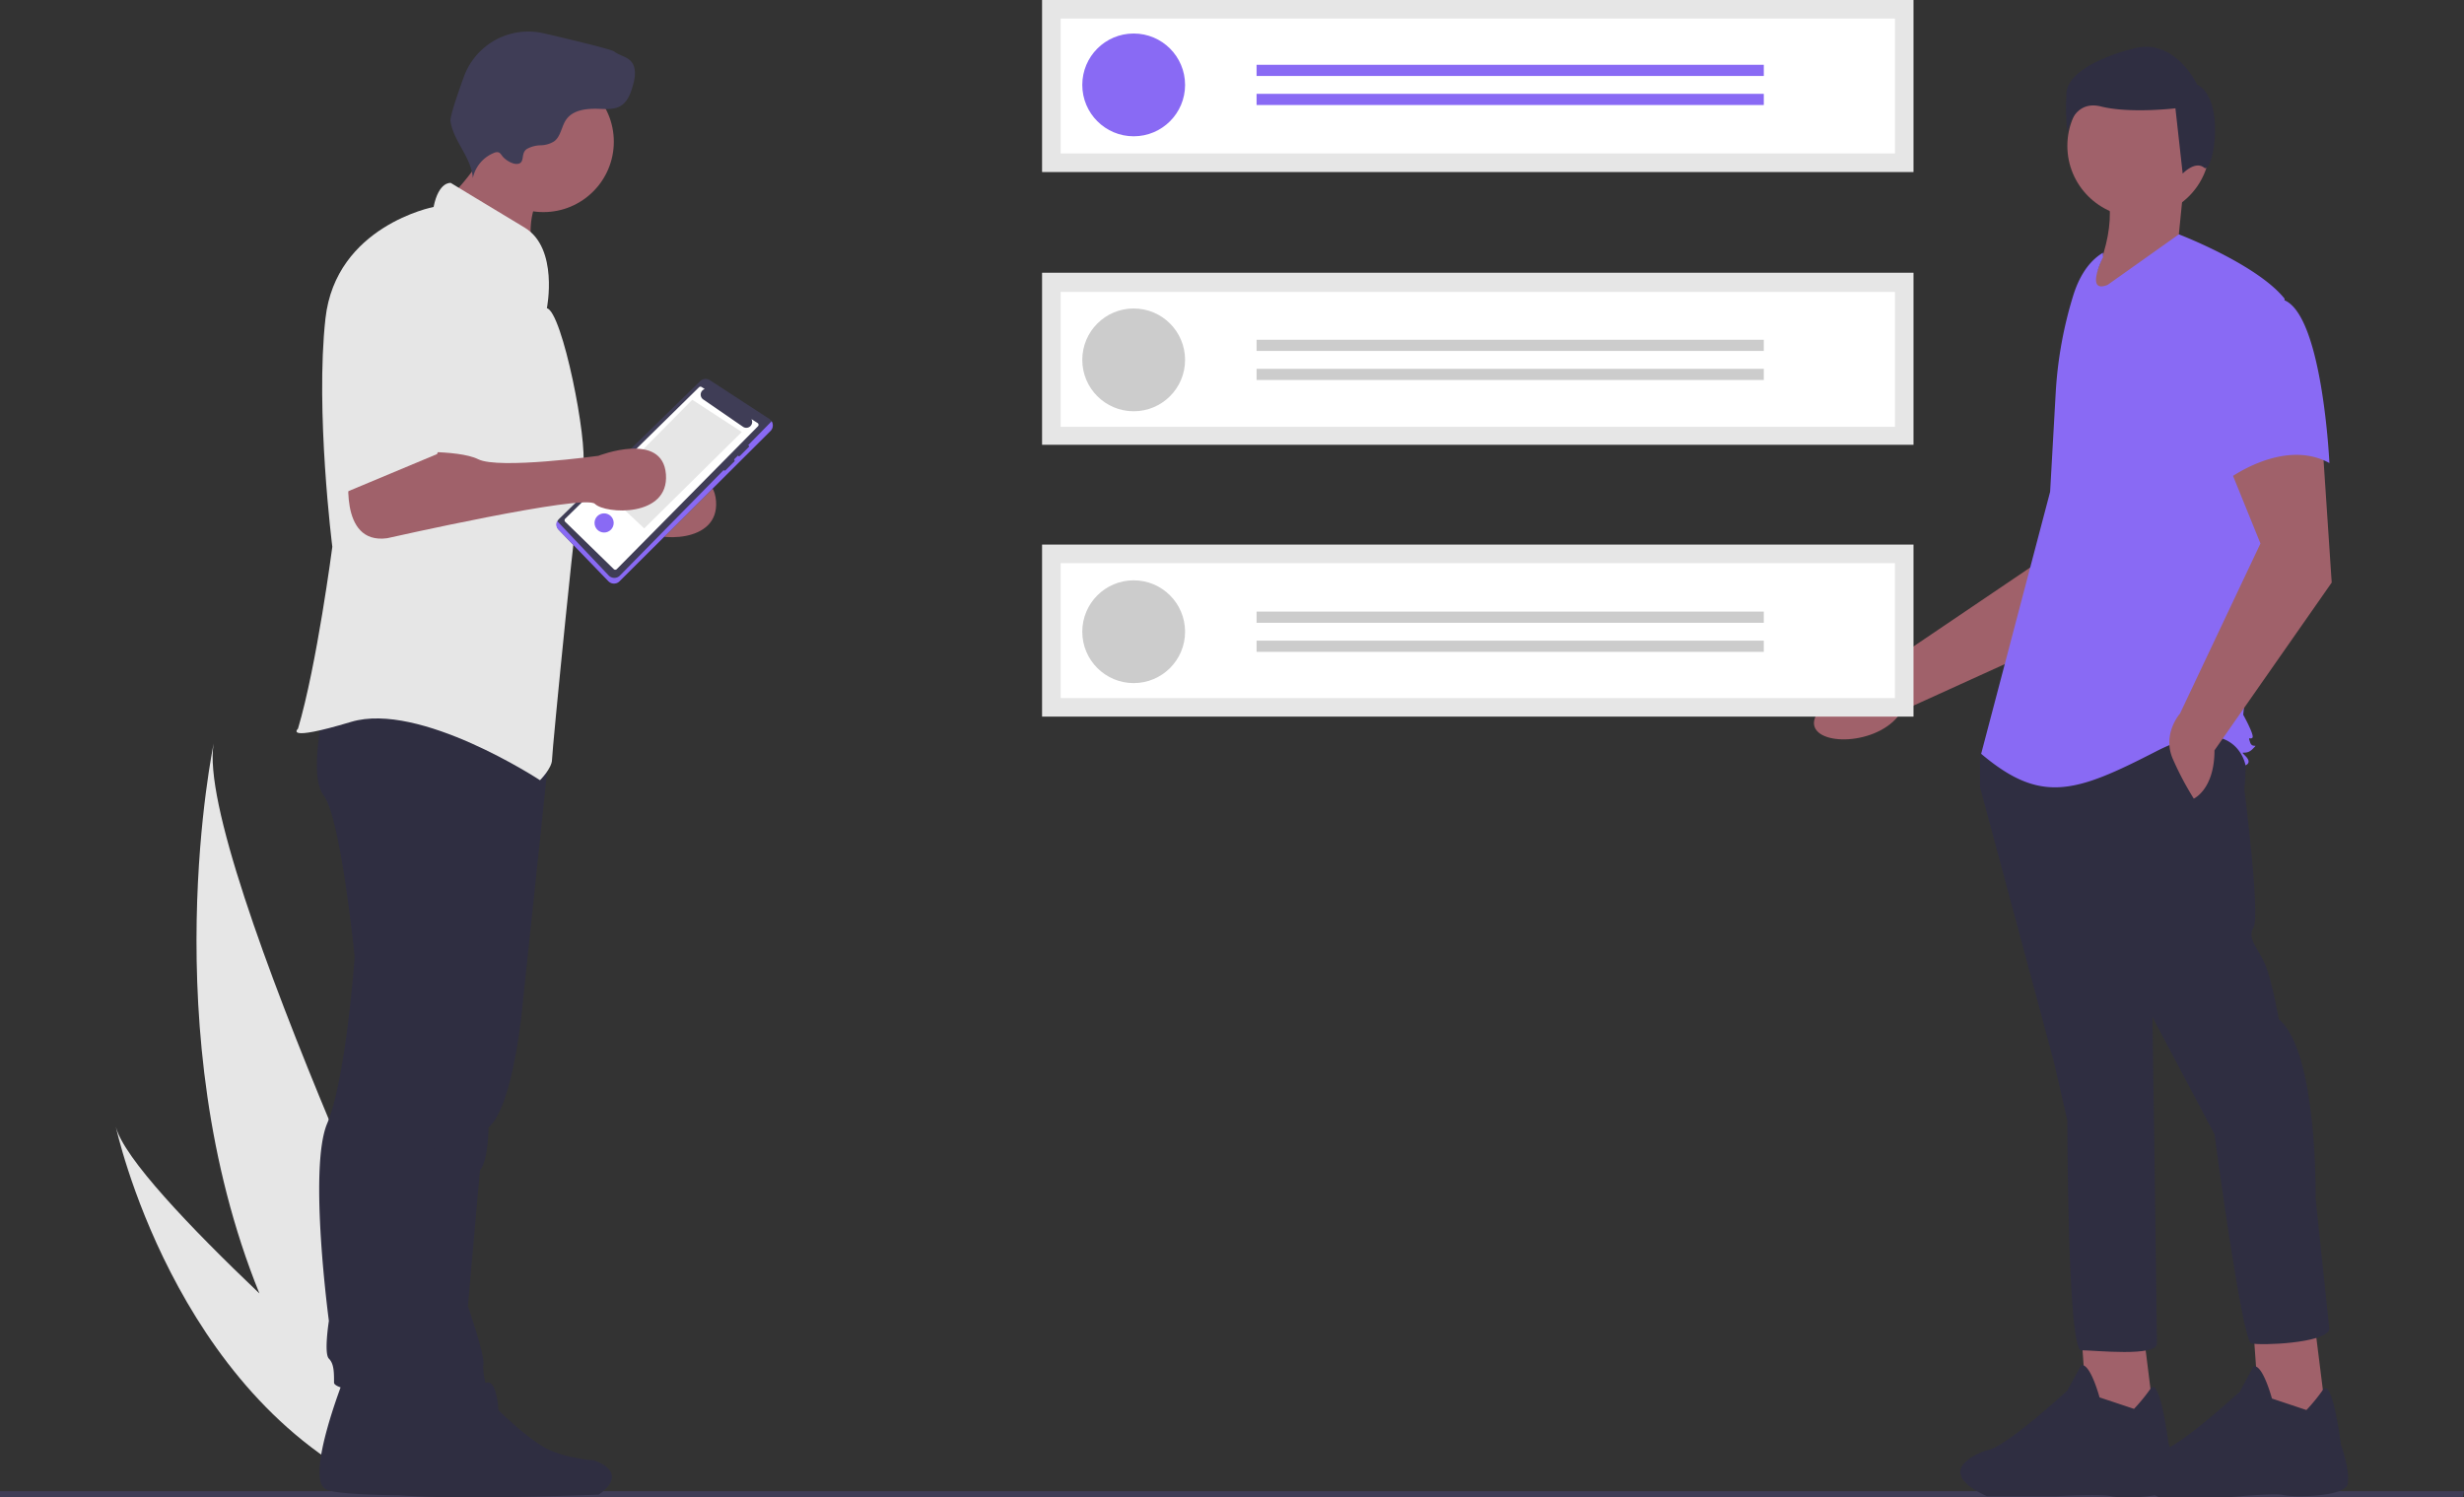 <svg id="a1abe23f-2807-4f9c-a5d8-6f58febb0620" data-name="Layer 1" xmlns="http://www.w3.org/2000/svg" width="859.476" height="522.353" viewBox="0 0 859.476 522.353"><rect x="0" y="0" width="859.476" height="522.353" fill="#333333" stroke="none"/><polygon points="859.08 522.353 0 522.353 0 520.172 859.476 520.172 859.08 522.353" fill="#3f3d56"/><path d="M920.409,364.225l-21.739,43.037-65.001,29.55c-6.942,11.731-28.999,12.629-30.604,5.043-1.8-8.511,26.786-22.209,26.786-22.209L884.219,382.873l4.757-31.657Z" transform="translate(-170.262 -188.823)" fill="#a0616a"/><polygon points="747.582 464.215 751.591 496.288 728.338 497.892 725.933 464.215 747.582 464.215" fill="#a0616a"/><path d="M914.637,680.301a62.964,62.964,0,0,0,5.738-7.017c3.332-4.611,6.289,19.044,6.289,19.044s3.207,9.622,2.405,14.433-19.244,4.811-22.451,4.009-19.244,0-19.244,0H863.32c-20.847-9.622,0-16.036,0-16.036,6.415-.802,28.064-20.847,28.064-20.847l4.811-8.82c3.207-.802,6.415,11.226,6.415,11.226Z" transform="translate(-170.262 -188.823)" fill="#2f2e41"/><polygon points="807.718 464.616 811.728 496.689 788.475 498.293 786.069 464.616 807.718 464.616" fill="#a0616a"/><path d="M974.773,680.702a62.966,62.966,0,0,0,5.738-7.017c3.332-4.612,6.289,19.044,6.289,19.044s3.207,8.82,2.405,13.631-19.244,4.811-22.451,4.009-19.244.802-19.244.802H923.457c-20.847-9.622,0-16.036,0-16.036,6.415-.802,28.064-20.847,28.064-20.847l4.811-8.82c3.207-.802,6.415,11.226,6.415,11.226Z" transform="translate(-170.262 -188.823)" fill="#2f2e41"/><path d="M951.52,446.57c3.207,4.009,1.604,17.64,1.604,17.64s5.613,44.1,3.207,48.11,1.604,7.216,4.009,12.829,4.811,19.244,4.811,19.244c13.631,11.225,12.829,62.542,12.829,62.542l4.811,45.704c-1.604,4.811-24.055,5.613-27.262,4.811s-12.829-72.966-12.829-72.966l-21.649-40.893s1.604,109.048,1.604,113.859-21.649,2.405-26.46,2.405-4.811-80.182-4.811-80.182L886.573,558.825,860.915,463.408V452.183l4.009-5.613S948.313,442.561,951.52,446.57Z" transform="translate(-170.262 -188.823)" fill="#2f2e41"/><circle cx="745.978" cy="50.877" r="24.856" fill="#a0616a"/><path d="M903.812,251.326c5.038,11.219,2.055,26.89-8.018,44.1L936.687,276.183l-6.415-5.613,1.604-16.036Z" transform="translate(-170.262 -188.823)" fill="#a0616a"/><path d="M903.812,276.985c-5.355,3.184-8.558,9.033-10.397,14.985a142.009,142.009,0,0,0-6.102,33.929l-1.942,34.475-24.055,91.408c20.847,17.64,32.875,13.631,60.938-.802s31.271,4.811,31.271,4.811,2.405-.802,0-3.207,0,0,2.405-2.405,0,0-.802-2.405,0-.802.802-1.604-3.207-8.018-3.207-8.018l6.415-60.137,8.018-84.993c-9.622-12.027-36.884-22.451-36.884-22.451L905.416,288.21c-8.018,3.207-1.604-9.622-1.604-9.622Z" transform="translate(-170.262 -188.823)" fill="#896af4"/><path d="M980.386,343.937l3.207,48.109-40.893,58.533c0,13.631-7.216,16.838-7.216,16.838a105.991,105.991,0,0,1-7.216-13.631c-4.009-8.82,2.405-16.036,2.405-16.036l28.064-59.335L946.71,348.748Z" transform="translate(-170.262 -188.823)" fill="#a0616a"/><path d="M966.755,293.422c13.631,4.811,16.036,56.929,16.036,56.929-16.036-8.82-35.28,5.613-35.28,5.613s-4.009-13.631-8.82-31.271a30.644,30.644,0,0,1,6.415-28.866S953.124,288.611,966.755,293.422Z" transform="translate(-170.262 -188.823)" fill="#896af4"/><path d="M939.092,247.317c-3.164-2.531-7.481,2.07-7.481,2.07l-2.531-22.783s-15.822,1.899-25.948-.633-11.708,9.177-11.708,9.177a81.263,81.263,0,0,1-.316-14.24c.633-5.696,8.86-11.392,23.416-15.189S936.674,218.377,936.674,218.377C946.8,223.44,942.257,249.849,939.092,247.317Z" transform="translate(-170.262 -188.823)" fill="#2f2e41"/><path d="M210.665,581.886C213.398,592.734,236.701,617.131,260.746,640.04c-37.079-91.586-15.95-191.82-15.95-191.82C237.911,487.586,332.269,685.69,332.269,685.69l-21.492,12.673-7.26,10.216C230.738,675.153,210.665,581.886,210.665,581.886Z" transform="translate(-170.262 -188.823)" fill="#e6e6e6"/><rect x="363.487" y="189.972" width="303.971" height="60.015" fill="#e6e6e6"/><rect x="363.487" y="95.142" width="303.971" height="60.015" fill="#e6e6e6"/><rect x="363.487" width="303.971" height="60.015" fill="#e6e6e6"/><path d="M540.23,242.358H831.241v-47.054H540.23Z" transform="translate(-170.262 -188.823)" fill="#fff"/><path d="M540.23,337.709H831.241V290.655H540.23Z" transform="translate(-170.262 -188.823)" fill="#fff"/><path d="M540.23,432.33H831.24v-47.054H540.23Z" transform="translate(-170.262 -188.823)" fill="#fff"/><circle cx="395.443" cy="29.618" r="17.926" fill="#896af4"/><rect x="438.311" y="22.603" width="176.927" height="3.897" fill="#896af4"/><rect x="438.311" y="32.735" width="176.927" height="3.897" fill="#896af4"/><circle cx="395.443" cy="125.539" r="17.926" fill="#ccc"/><rect x="438.311" y="118.525" width="176.927" height="3.897" fill="#ccc"/><rect x="438.311" y="128.657" width="176.927" height="3.897" fill="#ccc"/><circle cx="395.443" cy="220.369" r="17.926" fill="#ccc"/><rect x="438.311" y="213.355" width="176.927" height="3.897" fill="#ccc"/><rect x="438.311" y="223.487" width="176.927" height="3.897" fill="#ccc"/><path d="M309.641,361.941s-4.191,26.345,13.172,23.95c0,0,68.855-15.567,72.448-11.975s25.926,4.815,24.761-10.33c-1.169-15.197-23.564-6.435-23.564-6.435s-34.727,4.79-41.912,1.197-27.542-2.395-27.542-2.395Z" transform="translate(-170.262 -188.823)" fill="#a0616a"/><path d="M362.186,447.853l-9.547,90.587s-2.994,35.924-11.975,43.708c0,0,0,11.376-2.994,14.969L333.479,644.417s5.987,17.364,5.389,20.357,2.395,12.574,1.796,13.771-28.74,0-28.74,0l5.987-96.397,18.561-134.118Z" transform="translate(-170.262 -188.823)" fill="#2f2e41"/><path d="M309.73,673.648s-12.557,31.665-6.005,35.486,75.34,1.092,75.34,1.092,11.465-7.097-1.638-12.011c0,0-10.919-.546-18.016-4.913S344.125,680.746,344.125,680.746s-.546-12.011-4.913-9.281a11.22,11.22,0,0,0-4.913,7.643Z" transform="translate(-170.262 -188.823)" fill="#2f2e41"/><path d="M290.369,669.355s-13.771,34.727-6.586,38.918,82.626,1.197,82.626,1.197,12.574-7.784-1.796-13.172c0,0-11.975-.599-19.758-5.389S328.09,677.138,328.09,677.138s-.599-13.172-5.389-10.179a12.305,12.305,0,0,0-5.389,8.382Z" transform="translate(-170.262 -188.823)" fill="#2f2e41"/><path d="M346.052,446.623s-6.586,61.67-9.58,74.843a170.289,170.289,0,0,0-3.592,26.345s-.599,19.16-5.987,24.548a16.183,16.183,0,0,0-4.79,11.975s-5.389,60.473-2.395,67.658,7.058,16.519,4.064,21.309-36.995,1.443-36.995-2.149,0-6.586-1.796-8.382,0-13.172,0-13.172-7.185-53.288-.599-68.855,9.58-58.078,9.58-58.078-4.79-48.498-10.777-56.282,1.198-35.326,1.198-35.326Z" transform="translate(-170.262 -188.823)" fill="#2f2e41"/><path d="M329.195,255.11c.696,1.586,2.362,2.469,3.879,3.304,8.791,4.843,16.149,11.864,23.399,18.805a27.469,27.469,0,0,1,1.09-18.576c.866-2.004,2-4.159,1.381-6.253a7.784,7.784,0,0,0-3.036-3.633,94.133,94.133,0,0,0-9.259-6.317c-2.242-1.341-6.851-4.912-9.424-4.523-.135,3.476-.206,6.584-1.728,9.832C335.136,248.521,329.461,255.717,329.195,255.11Z" transform="translate(-170.262 -188.823)" fill="#a0616a"/><circle cx="189.561" cy="49.438" r="24.548" fill="#a0616a"/><path d="M361.021,296.339s4.191-20.956-7.784-28.141-25.746-15.567-25.746-15.567-4.191-.599-5.987,8.382c0,0-34.128,6.586-37.721,38.918s2.395,79.633,2.395,79.633-5.389,41.313-11.975,63.467c0,0-5.389,4.79,18.561-2.395S358.626,460.993,358.626,460.993s4.191-4.191,4.191-7.185,8.981-94.002,10.777-102.385S366.409,297.537,361.021,296.339Z" transform="translate(-170.262 -188.823)" fill="#e6e6e6"/><path d="M354.038,240.79a10.237,10.237,0,0,1,4.815-1.282,9.162,9.162,0,0,0,4.763-1.419c2.319-1.78,2.489-5.221,4.185-7.602,2.456-3.447,7.356-3.862,11.585-3.689,2.587.105,5.372.26,7.55-1.139,2.236-1.436,3.25-4.142,4.004-6.691.892-3.014,1.468-6.699-.741-8.934-1.534-1.552-3.956-1.859-5.66-3.222-.922-.738-13.116-3.7-24.562-6.363a23.925,23.925,0,0,0-27.905,15.144c-2.643,7.268-4.908,14.097-4.674,15.572,1.119,7.059,7.362,12.671,7.792,19.805a12.158,12.158,0,0,1,7.421-8.824,2.322,2.322,0,0,1,1.512-.183c.62.198.983.818,1.374,1.338,1.026,1.363,4.248,3.432,6.074,2.465C353.203,244.901,351.983,242.184,354.038,240.79Z" transform="translate(-170.262 -188.823)" fill="#3f3d56"/><path d="M365.263,369.854a2.731,2.731,0,0,0-.056,3.842l17.262,17.866a2.725,2.725,0,0,0,3.882.037l52.674-52.446a2.725,2.725,0,0,0-.436-4.214l-20.713-13.491a2.709,2.709,0,0,0-3.391.334Z" transform="translate(-170.262 -188.823)" fill="#3f3d56"/><path d="M439.387,335.737a2.743,2.743,0,0,1-.361.445l-52.55,53.437a2.725,2.725,0,0,1-3.882-.037l-17.634-18.609a2.713,2.713,0,0,1-.322-.406,2.445,2.445,0,0,0,.57,3.131l17.262,17.866a2.725,2.725,0,0,0,3.882.037l52.674-52.446a2.726,2.726,0,0,0,.361-3.417Z" transform="translate(-170.262 -188.823)" fill="#896af4"/><path d="M434.51,336.383l-2.144-1.367a2.042,2.042,0,0,1-2.939,2.682l-13.871-9.536a2.041,2.041,0,0,1,.54-3.629l-1.104-.704a.743.743,0,0,0-.928.104l-46.663,45.857a.743.743,0,0,0,.019,1.063l16.947,16.513a.743.743,0,0,0,1.034-.014l49.235-49.816A.743.743,0,0,0,434.51,336.383Z" transform="translate(-170.262 -188.823)" fill="#fff"/><polygon points="210.391 170.841 224.706 184.338 258.754 150.698 241.474 139.451 210.391 170.841" fill="#e6e6e6"/><path d="M427.693,347.823a.507.507,0,0,0,.701,0l2.978-2.978a.496.496,0,0,0,0-.701.507.507,0,0,0-.701,0l-2.978,2.978a.496.496,0,0,0,0,.701Z" transform="translate(-170.262 -188.823)" fill="#3f3d56"/><path d="M422.677,352.839a.496.496,0,0,0,.701,0l2.978-2.978a.495.495,0,0,0-.701-.701l-2.978,2.978A.496.496,0,0,0,422.677,352.839Z" transform="translate(-170.262 -188.823)" fill="#3f3d56"/><circle cx="210.722" cy="182.426" r="3.344" fill="#896af4"/><path d="M292.165,352.621s-4.191,26.345,13.172,23.95c0,0,68.855-15.567,72.448-11.975s25.926,4.815,24.761-10.33c-1.169-15.197-23.564-6.435-23.564-6.435s-34.727,4.79-41.912,1.197-27.542-2.395-27.542-2.395Z" transform="translate(-170.262 -188.823)" fill="#a0616a"/><path d="M316.714,269.396s-26.943,2.994-26.943,41.912V361.003l32.931-13.771s13.771-32.332,12.574-41.313S334.676,270.593,316.714,269.396Z" transform="translate(-170.262 -188.823)" fill="#e6e6e6"/></svg>